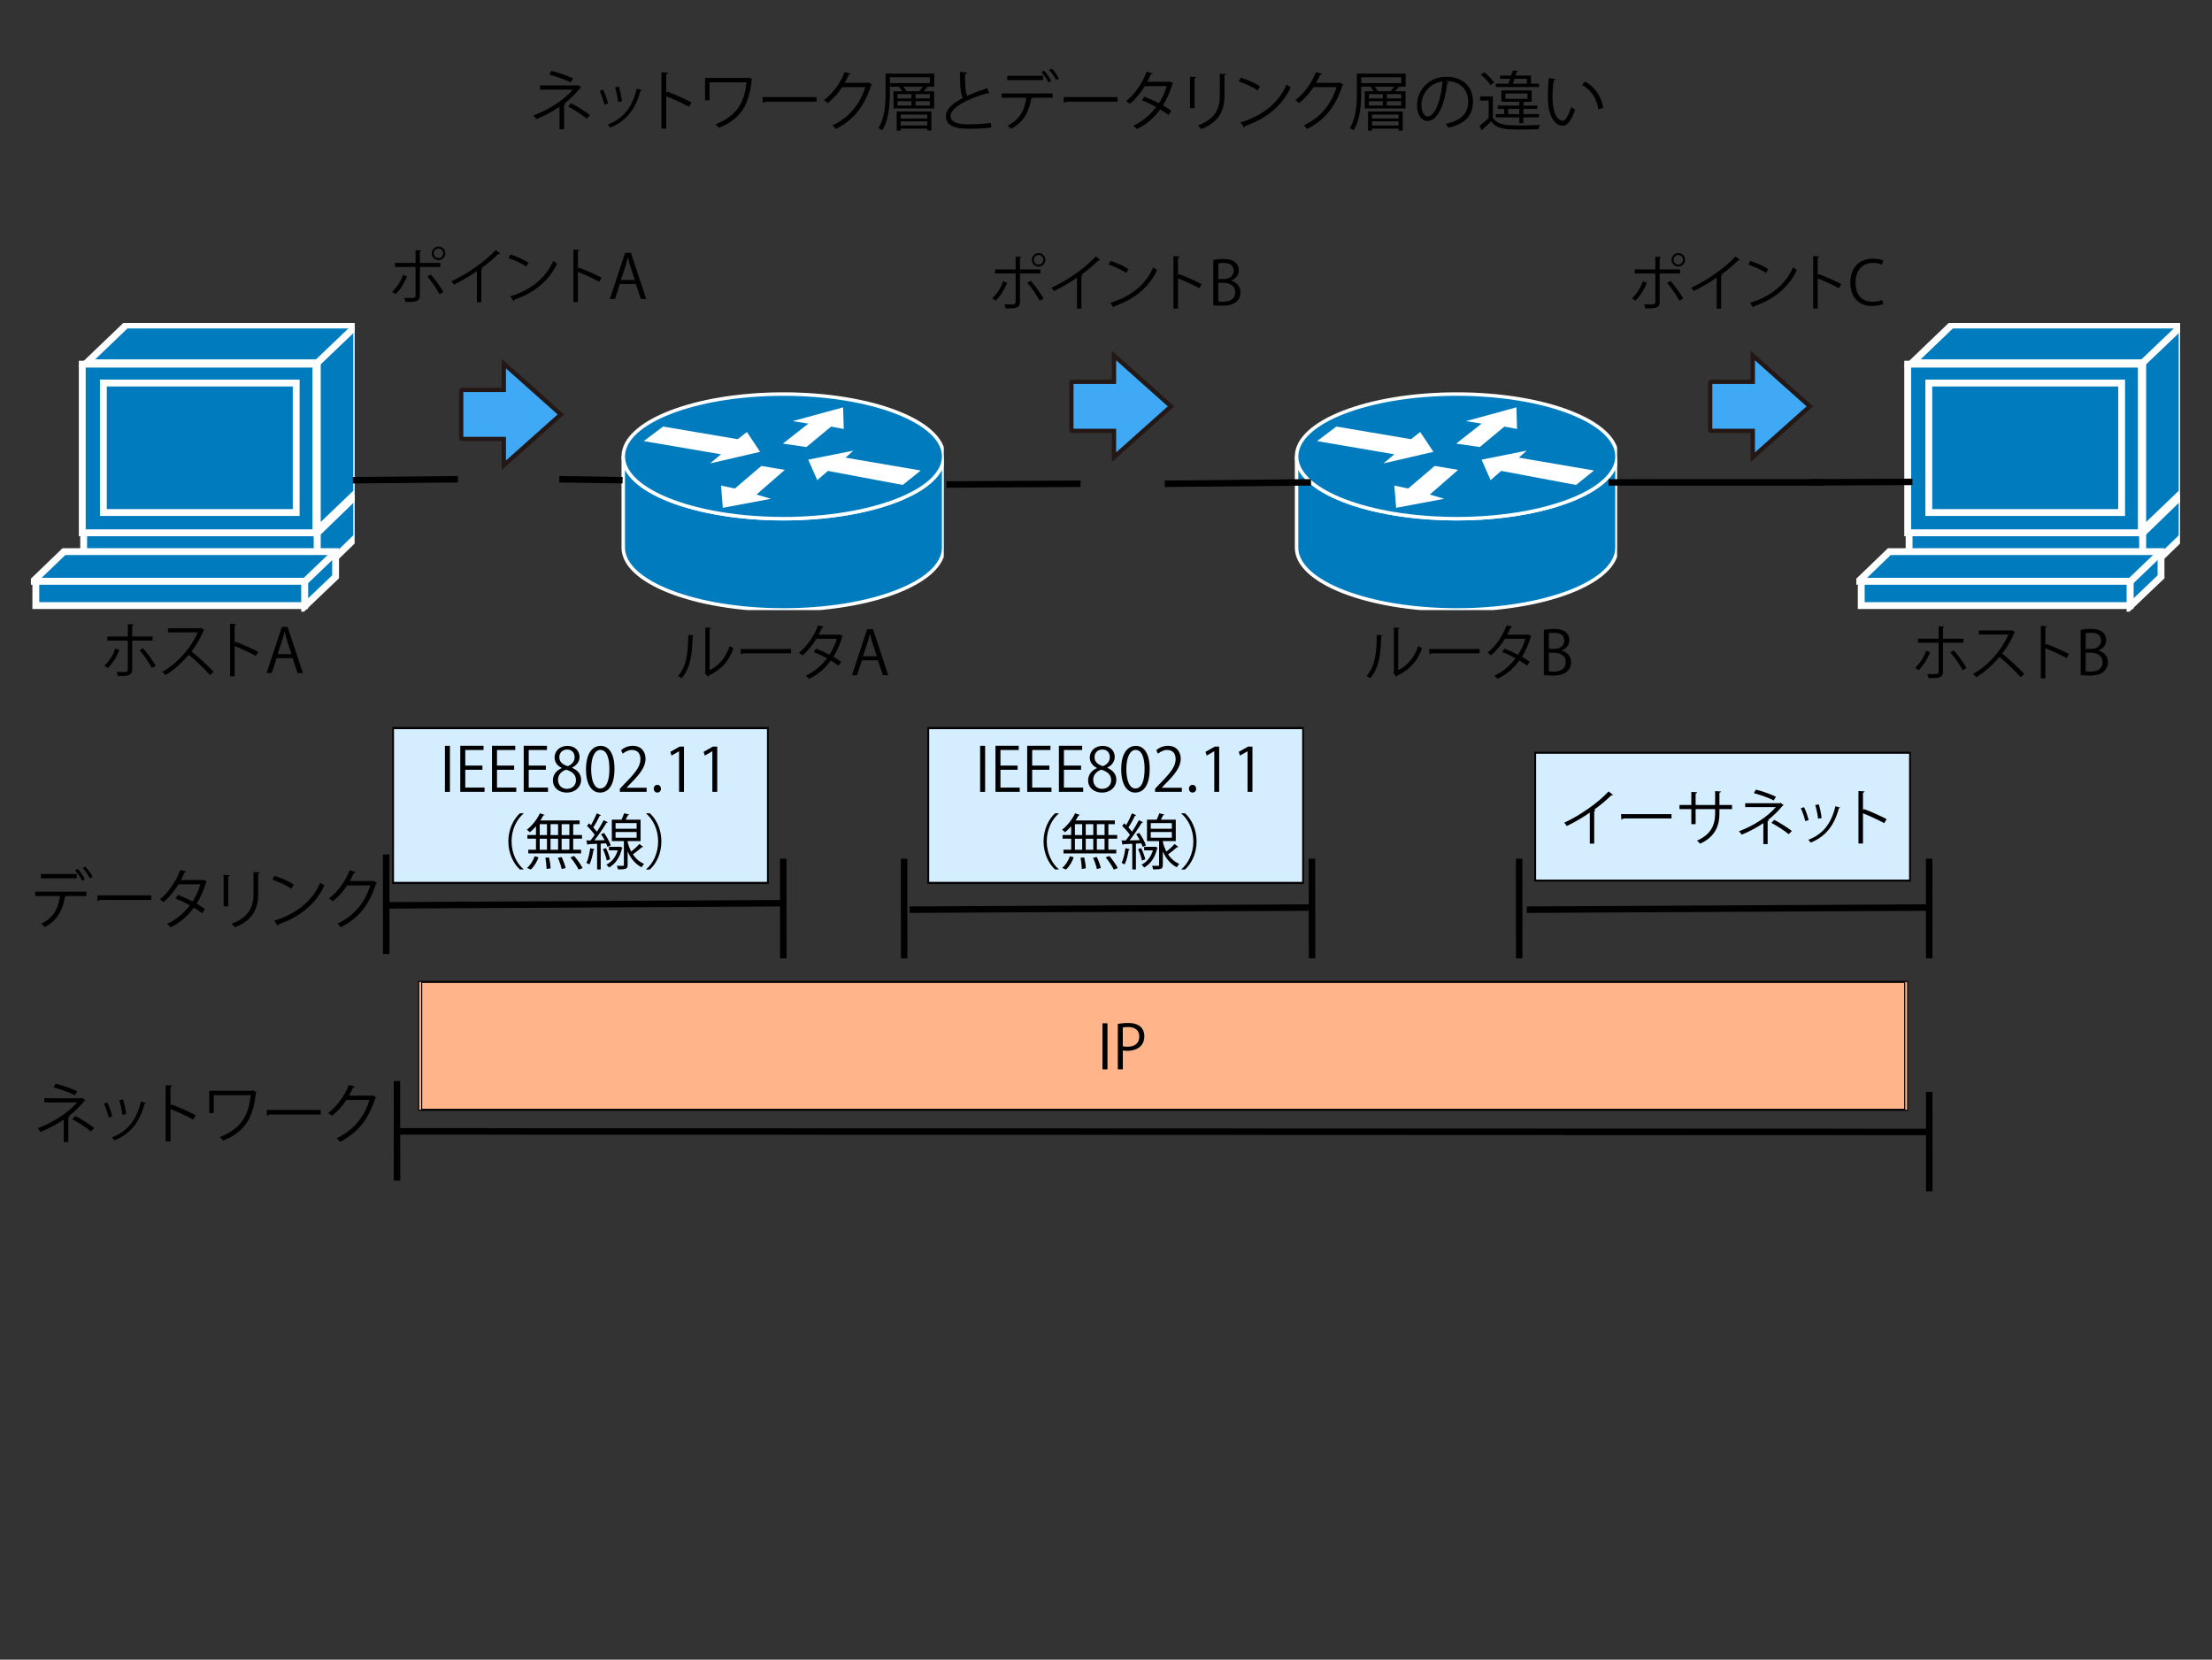<?xml version="1.0" encoding="UTF-8"?><svg id="a" xmlns="http://www.w3.org/2000/svg" width="1025" height="769" xmlns:xlink="http://www.w3.org/1999/xlink" viewBox="0 0 1025 769"><rect x="0" y="0" width="1025" height="769" fill="#333333" stroke="none"/><defs><style>.al{clip-path:url(#ad);}.am{clip-path:url(#ai);}.an{fill:#fff;}.ao{clip-path:url(#j);}.ap{fill:#3fa9f5;stroke:#231815;stroke-width:2px;}.ap,.aq,.ar,.as{stroke-miterlimit:10;}.at{clip-path:url(#g);}.au{clip-path:url(#z);}.av{clip-path:url(#r);}.aw{isolation:isolate;}.ax{clip-path:url(#p);}.ay{clip-path:url(#aj);}.az{clip-path:url(#d);}.ba{clip-path:url(#ab);}.aq{fill:#d4eeff;}.aq,.ar,.as{stroke:#000;}.aq,.as{stroke-width:.5px;}.bb{clip-path:url(#ac);}.bc{clip-path:url(#aa);}.bd{clip-path:url(#v);}.be{clip-path:url(#x);}.bf{clip-path:url(#i);}.bg{clip-path:url(#b);}.bh{clip-path:url(#e);}.ar{stroke-width:3px;}.ar,.bi,.bj,.bk{fill:none;}.bl{clip-path:url(#f);}.bm{clip-path:url(#l);}.bn{fill:#007cbe;}.bo{clip-path:url(#o);}.bp{clip-path:url(#af);}.bq{clip-path:url(#n);}.br{clip-path:url(#q);}.as{fill:#ffb48a;}.bs{clip-path:url(#k);}.bt{clip-path:url(#c);}.bu{clip-path:url(#u);}.bv{clip-path:url(#ak);}.bj{stroke-width:1.62px;}.bj,.bk{stroke:#fff;}.bk{stroke-width:3.17px;}.bw{clip-path:url(#ae);}.bx{clip-path:url(#ah);}.by{clip-path:url(#s);}.bz{clip-path:url(#ag);}.ca{clip-path:url(#h);}.cb{clip-path:url(#y);}.cc{clip-path:url(#w);}</style><clipPath id="b"><rect class="bi" x="14.32" y="149.66" width="150" height="133.75"/></clipPath><clipPath id="c"><rect class="bi" x="14.32" y="149.66" width="150" height="133.75"/></clipPath><clipPath id="d"><rect class="bi" x="14.32" y="149.66" width="150" height="133.75"/></clipPath><clipPath id="e"><rect class="bi" x="14.32" y="149.66" width="150" height="133.75"/></clipPath><clipPath id="f"><rect class="bi" x="14.32" y="149.66" width="150" height="133.75"/></clipPath><clipPath id="g"><rect class="bi" x="14.32" y="149.66" width="150" height="133.75"/></clipPath><clipPath id="h"><rect class="bi" x="14.32" y="149.66" width="150" height="133.75"/></clipPath><clipPath id="i"><rect class="bi" x="14.32" y="149.66" width="150" height="133.75"/></clipPath><clipPath id="j"><rect class="bi" x="14.32" y="149.66" width="150" height="133.75"/></clipPath><clipPath id="k"><rect class="bi" x="14.32" y="149.66" width="150" height="133.75"/></clipPath><clipPath id="l"><rect class="bi" x="14.32" y="149.66" width="150" height="133.75"/></clipPath><clipPath id="n"><rect class="bi" x="600" y="181.78" width="150" height="101.63"/></clipPath><clipPath id="o"><rect class="bi" x="600" y="181.78" width="150" height="101.63"/></clipPath><clipPath id="p"><rect class="bi" x="600" y="181.78" width="149.34" height="100.91"/></clipPath><clipPath id="q"><rect class="bi" x="600" y="181.78" width="150" height="101.63"/></clipPath><clipPath id="r"><rect class="bi" x="600" y="181.78" width="149.34" height="100.91"/></clipPath><clipPath id="s"><rect class="bi" x="600" y="181.78" width="150" height="101.63"/></clipPath><clipPath id="u"><rect class="bi" x="288" y="181.78" width="150" height="101.63"/></clipPath><clipPath id="v"><rect class="bi" x="288" y="181.78" width="150" height="101.63"/></clipPath><clipPath id="w"><rect class="bi" x="288" y="181.78" width="149.34" height="100.91"/></clipPath><clipPath id="x"><rect class="bi" x="288" y="181.78" width="150" height="101.63"/></clipPath><clipPath id="y"><rect class="bi" x="288" y="181.78" width="149.34" height="100.91"/></clipPath><clipPath id="z"><rect class="bi" x="288" y="181.78" width="150" height="101.63"/></clipPath><clipPath id="aa"><rect class="bi" x="860.18" y="149.66" width="150" height="133.75"/></clipPath><clipPath id="ab"><rect class="bi" x="860.18" y="149.66" width="150" height="133.75"/></clipPath><clipPath id="ac"><rect class="bi" x="860.18" y="149.66" width="150" height="133.75"/></clipPath><clipPath id="ad"><rect class="bi" x="860.18" y="149.66" width="150" height="133.75"/></clipPath><clipPath id="ae"><rect class="bi" x="860.18" y="149.66" width="150" height="133.75"/></clipPath><clipPath id="af"><rect class="bi" x="860.18" y="149.66" width="150" height="133.75"/></clipPath><clipPath id="ag"><rect class="bi" x="860.18" y="149.66" width="150" height="133.75"/></clipPath><clipPath id="ah"><rect class="bi" x="860.18" y="149.66" width="150" height="133.75"/></clipPath><clipPath id="ai"><rect class="bi" x="860.18" y="149.66" width="150" height="133.75"/></clipPath><clipPath id="aj"><rect class="bi" x="860.18" y="149.66" width="150" height="133.75"/></clipPath><clipPath id="ak"><rect class="bi" x="860.18" y="149.66" width="150" height="133.75"/></clipPath></defs><g><rect class="as" x="194.69" y="454.96" width="688.61" height="59.26"/><path class="as" d="M882.61,455.17v58.85H195.39v-58.85H882.61m1.39-.41H194v59.67H884v-59.67h0Z"/></g><g class="aw"><path d="M269.38,40.54c-.09,.15-.27,.24-.54,.27-1.92,2.4-4.5,4.98-7.26,7.11l.48,.12c-.06,.15-.27,.39-.66,.42v11.43h-2.13v-10.41c-3.06,2.1-7.02,4.23-10.71,5.7-.15-.21-1.14-1.44-1.38-1.68,7.26-2.7,14.16-7.17,18.27-11.97h-15.18v-1.95h17.19l.33-.21,1.59,1.17Zm-4.95-2.34c-2.61-1.38-6.69-2.73-9.87-3.63l.99-1.74c3.21,.78,7.26,2.22,9.99,3.54l-1.11,1.83Zm.21,9.63c3,1.56,6.6,3.81,8.76,5.52l-1.53,1.62c-2.01-1.68-5.73-4.11-8.61-5.64l1.38-1.5Z"/><path d="M279.49,41.55c.9,1.83,1.89,4.71,2.25,6.45l-1.68,.45c-.36-1.74-1.29-4.47-2.19-6.39l1.62-.51Zm17.91,.21c-.06,.27-.36,.33-.63,.3-2.34,8.76-6.75,14.13-14.01,17.07-.24-.36-.78-1.05-1.17-1.38,7.17-2.82,11.28-7.74,13.47-16.68l2.34,.69Zm-10.62-1.65c.63,2.01,1.2,4.89,1.41,6.81l-1.77,.33c-.18-1.92-.75-4.68-1.41-6.75l1.77-.39Z"/><path d="M319.27,49.47c-3.06-1.65-7.26-3.6-10.53-4.89v15h-2.25v-26.07l3.03,.18c-.03,.33-.27,.54-.78,.63v8.76l.45-.63c3.51,1.29,8.16,3.36,11.28,5.01l-1.2,2.01Z"/><path d="M348.67,36.84c-.09,.12-.24,.24-.39,.3-1.17,11.73-5.16,18.03-15.18,22.08-.39-.51-.99-1.17-1.5-1.62,9.57-3.9,13.32-9.6,14.31-19.44h-17.13v8.28h-2.07v-10.32h19.89l.33-.24,1.74,.96Z"/><path d="M353.32,45h25.05v2.13h-23.91c-.18,.3-.57,.51-.96,.57l-.18-2.7Z"/><path d="M404.08,39.21c-.12,.15-.27,.3-.45,.42-3.15,9.72-8.07,15.96-16.35,20.16-.36-.51-.93-1.2-1.53-1.65,7.86-3.81,12.72-9.81,15.21-17.76h-10.71c-1.74,2.7-4.05,5.31-6.72,7.41-.42-.42-1.11-.99-1.71-1.38,4.08-3.15,7.53-7.74,9.57-13.02l2.85,.81c-.12,.3-.48,.39-.87,.39-.6,1.32-1.23,2.58-1.92,3.78h10.56l.36-.18,1.71,1.02Z"/><path d="M432.94,34.12v6.03h-3.93l.96,.42c-.09,.18-.33,.24-.6,.21-.36,.42-.87,.99-1.38,1.5h4.89v7.95h-18.87v-7.95h4.11c-.39-.63-.93-1.32-1.47-1.83l.6-.3h-4.89v2.82c0,5.13-.42,12.48-3.57,17.43-.36-.33-1.23-.84-1.74-1.05,3.03-4.77,3.3-11.49,3.3-16.38v-8.85h22.59Zm-2.04,4.38v-2.7h-18.54v2.7h18.54Zm-15.39,22.05v-8.88h16.08v8.82h-1.92v-.9h-12.3v.96h-1.86Zm.39-16.92v1.95h6.45v-1.95h-6.45Zm0,3.27v2.01h6.45v-2.01h-6.45Zm13.77,6.18h-12.3v1.83h12.3v-1.83Zm-12.3,5.07h12.3v-1.92h-12.3v1.92Zm1.17-18c.66,.66,1.26,1.47,1.56,2.13h5.88c.54-.63,1.17-1.44,1.62-2.13h-9.06Zm12.36,5.43v-1.95h-6.66v1.95h6.66Zm0,3.33v-2.01h-6.66v2.01h6.66Z"/><path d="M458.32,43.33c-.06,.03-.15,.03-.24,.03-.21,0-.45-.06-.63-.18-8.91,2.61-16.98,6.54-16.95,10.56,0,2.88,3.18,3.87,8.04,3.87s8.52-.36,10.62-.69l.18,2.19c-2.76,.36-7.23,.54-10.74,.54-5.94,0-10.26-1.38-10.29-5.79-.03-3.21,3.18-6.03,7.89-8.46-1.02-1.83-1.38-5.31-1.38-12.09l3.3,.27c-.03,.39-.33,.63-.93,.72-.03,5.25,.15,8.52,.99,10.14,2.82-1.32,6.06-2.52,9.36-3.6l.78,2.49Z"/><path d="M487.78,45.3h-9.9l.51,.15c-.03,.18-.27,.33-.6,.36-.78,5.43-3.24,10.83-9.27,13.86-.33-.39-1.11-1.08-1.62-1.47,5.91-2.94,7.98-7.5,8.67-12.9h-11.46v-2.01h23.67v2.01Zm-4.41-8.19h-16.65v-2.01h16.65v2.01Zm.39-4.41c1.23,1.29,2.61,3.33,3.3,4.74l-1.2,.81c-.63-1.38-2.07-3.51-3.27-4.74l1.17-.81Zm3.54-1.02c1.23,1.29,2.67,3.33,3.39,4.71l-1.23,.75c-.63-1.32-2.13-3.45-3.3-4.68l1.14-.78Z"/><path d="M492.82,45h25.05v2.13h-23.91c-.18,.3-.57,.51-.96,.57l-.18-2.7Z"/><path d="M543.64,38.58c-.03,.15-.18,.27-.36,.33-1.11,3.72-2.61,7.14-4.41,9.93,1.29,.75,2.76,1.68,3.87,2.49l-1.26,1.98c-1.08-.84-2.61-1.83-3.87-2.61-2.76,3.84-6.3,6.93-10.83,9.12-.33-.51-1.11-1.23-1.65-1.56,4.38-2.04,7.89-5.07,10.62-8.64-2.22-1.23-4.41-2.28-6.63-3.12l1.14-1.68c2.19,.78,4.44,1.8,6.75,3.03,1.56-2.46,2.79-5.07,3.63-7.95h-10.17c-1.83,3.06-4.29,6.09-6.93,8.25-.39-.36-1.2-1.02-1.71-1.35,3.93-3,7.65-8.4,9.45-13.53l2.85,.66c-.12,.33-.42,.42-.81,.39-.42,.99-1.11,2.46-1.68,3.57h9.96l.42-.12,1.62,.81Z"/><path d="M551.42,50.1v-14.58l2.85,.18c-.03,.27-.24,.48-.72,.54v13.86h-2.13Zm16.71-15.75c-.03,.3-.24,.45-.72,.51v9.54c0,6.3-2.16,12.06-10.77,15.39-.3-.45-1.05-1.23-1.56-1.62,8.31-3.09,10.17-8.22,10.17-13.77v-10.23l2.88,.18Z"/><path d="M574.97,35.95c3.12,.99,6.72,2.55,8.94,4.08l-1.14,1.89c-2.16-1.53-5.7-3.12-8.76-4.17l.96-1.8Zm-.12,20.79c10.65-3.3,17.73-9.27,21.33-17.58,.63,.51,1.32,.9,1.95,1.23-3.75,8.22-11.07,14.61-21.24,18-.03,.27-.21,.57-.42,.69l-1.62-2.34Z"/><path d="M622.48,39.21c-.12,.15-.27,.3-.45,.42-3.15,9.72-8.07,15.96-16.35,20.16-.36-.51-.93-1.2-1.53-1.65,7.86-3.81,12.72-9.81,15.21-17.76h-10.71c-1.74,2.7-4.05,5.31-6.72,7.41-.42-.42-1.11-.99-1.71-1.38,4.08-3.15,7.53-7.74,9.57-13.02l2.85,.81c-.12,.3-.48,.39-.87,.39-.6,1.32-1.23,2.58-1.92,3.78h10.56l.36-.18,1.71,1.02Z"/><path d="M651.35,34.12v6.03h-3.93l.96,.42c-.09,.18-.33,.24-.6,.21-.36,.42-.87,.99-1.38,1.5h4.89v7.95h-18.87v-7.95h4.11c-.39-.63-.93-1.32-1.47-1.83l.6-.3h-4.89v2.82c0,5.13-.42,12.48-3.57,17.43-.36-.33-1.23-.84-1.74-1.05,3.03-4.77,3.3-11.49,3.3-16.38v-8.85h22.59Zm-2.04,4.38v-2.7h-18.54v2.7h18.54Zm-15.39,22.05v-8.88h16.08v8.82h-1.92v-.9h-12.3v.96h-1.86Zm.39-16.92v1.95h6.45v-1.95h-6.45Zm0,3.27v2.01h6.45v-2.01h-6.45Zm13.77,6.18h-12.3v1.83h12.3v-1.83Zm-12.3,5.07h12.3v-1.92h-12.3v1.92Zm1.17-18c.66,.66,1.26,1.47,1.56,2.13h5.88c.54-.63,1.17-1.44,1.62-2.13h-9.06Zm12.36,5.43v-1.95h-6.66v1.95h6.66Zm0,3.33v-2.01h-6.66v2.01h6.66Z"/><path d="M671.36,38.13c-.12,.27-.36,.48-.75,.48-1.08,9.33-4.2,17.46-9.18,17.46-2.52,0-4.8-2.52-4.8-7.26,0-7.2,5.61-13.23,13.5-13.23,8.67,0,12.42,5.49,12.42,11.34,0,7.14-4.14,10.59-11.4,12.27-.27-.48-.78-1.29-1.26-1.83,6.9-1.32,10.44-4.68,10.44-10.35,0-4.95-3.18-9.45-10.2-9.45-.3,0-.63,.03-.9,.06l2.13,.51Zm-2.88-.39c-6.06,.75-9.81,5.76-9.81,11.01,0,3.21,1.38,5.22,2.82,5.22,3.63,0,6.24-8.01,6.99-16.23Z"/><path d="M691.76,44.67v9.87c2.34,3.57,6.72,3.57,12.36,3.57,3.3,0,7.14-.06,9.48-.21-.24,.45-.57,1.38-.63,1.98-2.07,.06-5.37,.12-8.34,.12-6.6,0-10.74,0-13.71-3.72-1.38,1.35-2.79,2.67-3.96,3.69,.03,.24-.03,.36-.24,.48l-1.17-2.13c1.29-.96,2.85-2.28,4.26-3.57v-8.16h-3.96v-1.92h5.91Zm-4.02-11.22c1.74,1.38,3.72,3.36,4.59,4.8l-1.68,1.2c-.84-1.44-2.76-3.48-4.47-4.92l1.56-1.08Zm16.29,23.61v-2.67h-10.89v-1.53h3.87v-2.4h-2.97v-1.53h9.99v-1.77h-8.31v-5.25h14.04v5.25h-4.47v.03l1.23,.06c-.03,.21-.18,.33-.6,.39v1.29h6.39v1.53h-6.39v2.4h7.2v1.53h-7.2v2.67h-1.89Zm9.09-18.27v1.53h-19.95v-1.53h5.82c.27-.69,.54-1.47,.81-2.28h-4.68v-1.5h5.16c.27-.81,.51-1.62,.72-2.37l2.46,.33c-.06,.24-.27,.36-.66,.36l-.51,1.68h7.14v3.78h3.69Zm-15.54,4.5v2.49h10.23v-2.49h-10.23Zm1.29,9.57h5.16v-2.4h-5.16v2.4Zm8.67-16.35h-5.73c-.24,.81-.51,1.59-.78,2.28h6.51v-2.28Z"/><path d="M720.8,36.72c-.06,.27-.39,.45-.81,.48-.36,2.25-.57,4.95-.57,7.47,0,1.11,.06,2.19,.12,3.15,.36,5.1,2.43,8.19,4.74,8.16,1.2,0,2.76-3.06,3.84-6.42,.42,.42,1.23,.99,1.74,1.29-1.38,4.05-3.12,7.35-5.61,7.41-3.81,.06-6.45-4.56-6.87-10.32-.09-1.14-.12-2.4-.12-3.75,0-2.64,.15-5.52,.45-8.07l3.09,.6Zm19.89,13.95c-.84-5.25-3.51-9.03-7.56-11.28l1.32-1.62c4.38,2.34,7.59,6.66,8.46,12.21l-2.22,.69Z"/></g><g><polyline class="bn" points="38.45 266.54 38.45 247.16 146.71 247.16 146.71 266.54 38.45 266.54"/><polygon class="bk" points="38.77 266.23 38.77 246.85 147.03 246.85 147.03 266.23 38.77 266.23"/><g><g class="bg"><polyline class="bn" points="164.97 229.66 164.97 249.04 146.71 266.73 146.71 247.16 39.1 247.16"/></g><g class="bt"><polyline class="bk" points="165.29 229.04 165.29 248.73 147.03 266.41 147.03 246.85 39.1 246.85"/></g><g class="az"><line class="bk" x1="39.1" y1="229.35" x2="164.97" y2="229.35"/></g><g class="bh"><line class="bi" x1="146.88" y1="247.14" x2="165.27" y2="229.33"/></g><g class="bl"><line class="bk" x1="146.88" y1="247.14" x2="165.27" y2="229.33"/></g></g><polyline class="bn" points="146.71 246.54 146.71 168.41 38.45 168.41 38.45 246.54 146.71 246.54"/><polygon class="bk" points="146.38 246.85 146.38 168.73 38.12 168.73 38.12 246.85 146.38 246.85"/><g><g class="at"><polyline class="bn" points="146.71 245.9 164.97 228.4 164.97 150.91 58.1 150.91 39.84 168.41 146.71 168.41 146.71 245.91"/></g><g class="ca"><polygon class="bk" points="147.03 245.58 165.29 228.08 165.29 150.6 58.43 150.6 40.17 168.1 147.03 168.1 147.03 245.58"/></g></g><polyline class="bn" points="137.58 237.79 137.58 177.79 48.23 177.79 48.23 237.79 137.58 237.79"/><polygon class="bk" points="137.25 237.48 137.25 177.48 47.9 177.48 47.9 237.48 137.25 237.48"/><g><g class="bf"><line class="bi" x1="146.75" y1="168.39" x2="165.27" y2="150.71"/></g><g class="ao"><line class="bk" x1="146.75" y1="168.39" x2="165.27" y2="150.71"/></g></g><polyline class="bn" points="141.49 280.91 141.49 269.04 15.65 269.04 29.93 255.29 155.84 255.29 155.84 266.96 141.49 280.64"/><g class="bs"><polygon class="bk" points="141.16 280.96 141.16 269.35 15.32 269.35 29.61 255.6 155.51 255.6 155.51 267.27 141.16 280.96"/></g><polyline class="bn" points="141.49 269.04 141.49 280.29 16.92 280.29 16.92 269.04 141.49 269.04"/><g class="bm"><polygon class="bk" points="141.16 269.35 141.16 280.6 16.6 280.6 16.6 269.35 141.16 269.35"/></g><line class="bi" x1="141.53" y1="269.21" x2="155.75" y2="255.58"/><line class="bk" x1="141.53" y1="269.21" x2="155.75" y2="255.58"/></g><g id="m"><g class="bq"><g class="bo"><path class="bn" d="M749.28,211.46c0,15.94-33.24,28.87-74.24,28.87s-74.24-12.93-74.24-28.87v42.29c0,15.94,33.24,28.87,74.24,28.87s74.24-12.93,74.24-28.87v-42.29Z"/></g><g class="ax"><path class="bj" d="M749.28,211.46c0,15.94-33.24,28.87-74.24,28.87s-74.24-12.93-74.24-28.87v42.29c0,15.94,33.24,28.87,74.24,28.87s74.24-12.93,74.24-28.87v-42.29Z"/></g><g class="br"><path class="bn" d="M675.05,240.32c41,0,74.24-12.93,74.24-28.87s-33.24-28.87-74.24-28.87-74.24,12.92-74.24,28.87,33.24,28.87,74.24,28.87"/></g><g class="av"><ellipse class="bj" cx="675.05" cy="211.46" rx="74.24" ry="28.87"/></g><g class="by"><polygon class="an" points="658.09 200.17 664.22 209.36 641.04 214.72 646.11 210.5 610.29 204.38 619.27 197.64 653.84 203.5 658.09 200.17"/><polygon class="an" points="690.71 222.46 686.52 212.98 707.43 208.81 703.8 212.05 738.65 218.01 730.29 224.7 695.65 218.19 690.71 222.46"/><polygon class="an" points="679.27 195.14 702.69 188.74 702.97 198.77 697.11 197.66 685.69 207.13 674.78 205.54 686.58 196.27 679.27 195.14"/><polygon class="an" points="669.24 231.11 646.94 235.29 646.11 224.98 652.51 226.37 664.79 215.89 675.65 217.72 662.55 229.15 669.24 231.11"/></g></g></g><g id="t"><g class="bu"><g class="bd"><path class="bn" d="M437.28,211.46c0,15.94-33.24,28.87-74.24,28.87s-74.24-12.93-74.24-28.87v42.29c0,15.94,33.24,28.87,74.24,28.87s74.24-12.93,74.24-28.87v-42.29Z"/></g><g class="cc"><path class="bj" d="M437.28,211.46c0,15.94-33.24,28.87-74.24,28.87s-74.24-12.93-74.24-28.87v42.29c0,15.94,33.24,28.87,74.24,28.87s74.24-12.93,74.24-28.87v-42.29Z"/></g><g class="be"><path class="bn" d="M363.05,240.32c41,0,74.24-12.93,74.24-28.87s-33.24-28.87-74.24-28.87-74.24,12.92-74.24,28.87,33.24,28.87,74.24,28.87"/></g><g class="cb"><ellipse class="bj" cx="363.05" cy="211.46" rx="74.24" ry="28.87"/></g><g class="au"><polygon class="an" points="346.09 200.17 352.22 209.36 329.04 214.72 334.11 210.5 298.29 204.38 307.27 197.64 341.84 203.5 346.09 200.17"/><polygon class="an" points="378.71 222.46 374.52 212.98 395.43 208.81 391.8 212.05 426.65 218.01 418.29 224.7 383.65 218.19 378.71 222.46"/><polygon class="an" points="367.27 195.14 390.69 188.74 390.97 198.77 385.11 197.66 373.69 207.13 362.78 205.54 374.58 196.27 367.27 195.14"/><polygon class="an" points="357.24 231.11 334.94 235.29 334.11 224.98 340.51 226.37 352.79 215.89 363.65 217.72 350.55 229.15 357.24 231.11"/></g></g></g><g><polyline class="bn" points="884.31 266.54 884.31 247.16 992.57 247.16 992.57 266.54 884.31 266.54"/><polygon class="bk" points="884.64 266.23 884.64 246.85 992.9 246.85 992.9 266.23 884.64 266.23"/><g><g class="bc"><polyline class="bn" points="1010.83 229.66 1010.83 249.04 992.57 266.73 992.57 247.16 884.96 247.16"/></g><g class="ba"><polyline class="bk" points="1011.16 229.04 1011.16 248.73 992.9 266.41 992.9 246.85 884.96 246.85"/></g><g class="bb"><line class="bk" x1="884.96" y1="229.35" x2="1010.83" y2="229.35"/></g><g class="al"><line class="bi" x1="992.75" y1="247.14" x2="1011.14" y2="229.33"/></g><g class="bw"><line class="bk" x1="992.75" y1="247.14" x2="1011.14" y2="229.33"/></g></g><polyline class="bn" points="992.57 246.54 992.57 168.41 884.31 168.41 884.31 246.54 992.57 246.54"/><polygon class="bk" points="992.25 246.85 992.25 168.73 883.99 168.73 883.99 246.85 992.25 246.85"/><g><g class="bp"><polyline class="bn" points="992.57 245.9 1010.83 228.4 1010.83 150.91 903.97 150.91 885.71 168.41 992.57 168.41 992.57 245.91"/></g><g class="bz"><polygon class="bk" points="992.9 245.58 1011.16 228.08 1011.16 150.6 904.29 150.6 886.03 168.1 992.9 168.1 992.9 245.58"/></g></g><polyline class="bn" points="983.44 237.79 983.44 177.79 894.09 177.79 894.09 237.79 983.44 237.79"/><polygon class="bk" points="983.12 237.48 983.12 177.48 893.77 177.48 893.77 237.48 983.12 237.48"/><g><g class="bx"><line class="bi" x1="992.62" y1="168.39" x2="1011.14" y2="150.71"/></g><g class="am"><line class="bk" x1="992.62" y1="168.39" x2="1011.14" y2="150.71"/></g></g><polyline class="bn" points="987.35 280.91 987.35 269.04 861.52 269.04 875.8 255.29 1001.7 255.29 1001.7 266.96 987.35 280.64"/><g class="ay"><polygon class="bk" points="987.03 280.96 987.03 269.35 861.19 269.35 875.47 255.6 1001.38 255.6 1001.38 267.27 987.03 280.96"/></g><polyline class="bn" points="987.35 269.04 987.35 280.29 862.79 280.29 862.79 269.04 987.35 269.04"/><g class="bv"><polygon class="bk" points="987.03 269.35 987.03 280.6 862.46 280.6 862.46 269.35 987.03 269.35"/></g><line class="bi" x1="987.4" y1="269.21" x2="1001.62" y2="255.58"/><line class="bk" x1="987.4" y1="269.21" x2="1001.62" y2="255.58"/></g><g class="aw"><path d="M55.3,301.19c-1.29,3.28-3.14,6.22-5.29,8.32l-1.62-1.06c2.02-1.93,3.95-4.62,5.07-7.92l1.85,.67Zm5.96-4.37v13.33c0,3.14-2.46,3.11-6.64,3.05-.11-.5-.34-1.29-.62-1.85,.64,.03,3.78,0,4.09,0,.78,0,1.15-.5,1.15-1.18v-13.36h-9.52v-1.88h9.52v-5.74l2.66,.14c-.03,.28-.22,.5-.64,.53v5.07h9.46v1.88h-9.46Zm5.01,3.53c2.04,2.27,4.4,5.54,5.91,8.15l-1.79,1.04c-1.37-2.58-3.84-6.16-5.71-8.29l1.6-.9Z"/><path d="M94.7,291.89c-.06,.14-.2,.25-.36,.31-1.51,3.56-3.3,6.64-5.6,9.63,3.05,2.44,7.64,6.61,10.25,9.49l-1.71,1.48c-2.46-2.86-6.97-7.11-9.83-9.41-2.46,3-6.72,7.08-10.78,9.41-.31-.42-.98-1.12-1.46-1.51,7.76-4.26,13.89-12.21,16.41-18.28h-13.75v-1.9h14.84l.36-.14,1.62,.92Z"/><path d="M118.56,303.9c-2.86-1.54-6.78-3.36-9.83-4.56v14h-2.1v-24.33l2.83,.17c-.03,.31-.25,.5-.73,.59v8.18l.42-.59c3.28,1.2,7.62,3.14,10.53,4.68l-1.12,1.88Z"/><path d="M140.34,311.85h-2.46l-2.3-6.92h-7.42l-2.24,6.92h-2.38l7.06-21.34h2.69l7.06,21.34Zm-5.24-8.76l-2.1-6.33c-.45-1.46-.81-2.8-1.09-4.06h-.08c-.28,1.29-.67,2.63-1.06,3.98l-2.13,6.41h6.47Z"/></g><g class="aw"><path d="M894.37,302.19c-1.29,3.28-3.14,6.22-5.29,8.32l-1.62-1.06c2.02-1.93,3.95-4.62,5.07-7.92l1.85,.67Zm5.96-4.37v13.33c0,3.14-2.46,3.11-6.64,3.05-.11-.5-.34-1.29-.62-1.85,.64,.03,3.78,0,4.09,0,.78,0,1.15-.5,1.15-1.18v-13.36h-9.52v-1.88h9.52v-5.74l2.66,.14c-.03,.28-.22,.5-.64,.53v5.07h9.46v1.88h-9.46Zm5.01,3.53c2.04,2.27,4.4,5.54,5.91,8.15l-1.79,1.04c-1.37-2.58-3.84-6.16-5.71-8.29l1.6-.9Z"/><path d="M933.76,292.89c-.06,.14-.2,.25-.36,.31-1.51,3.56-3.3,6.64-5.6,9.63,3.05,2.44,7.64,6.61,10.25,9.49l-1.71,1.48c-2.46-2.86-6.97-7.11-9.83-9.41-2.46,3-6.72,7.08-10.78,9.41-.31-.42-.98-1.12-1.46-1.51,7.76-4.26,13.89-12.21,16.41-18.28h-13.75v-1.9h14.84l.36-.14,1.62,.92Z"/><path d="M957.62,304.9c-2.86-1.54-6.78-3.36-9.83-4.56v14h-2.1v-24.33l2.83,.17c-.03,.31-.25,.5-.73,.59v8.18l.42-.59c3.28,1.2,7.62,3.14,10.53,4.68l-1.12,1.88Z"/><path d="M972.35,301.43c2.02,.48,4.4,2.16,4.4,5.38,0,1.9-.73,3.25-1.71,4.2-1.43,1.4-3.72,2.02-6.94,2.02-1.76,0-3.08-.14-3.95-.22v-20.97c1.18-.25,2.86-.45,4.59-.45,2.63,0,4.37,.5,5.63,1.57,1.01,.87,1.6,2.1,1.6,3.7,0,2.1-1.43,3.92-3.61,4.7v.08Zm-3.39-.78c2.83,0,4.65-1.62,4.65-3.81v-.03c0-2.52-1.85-3.61-4.76-3.61-1.23,0-1.96,.08-2.38,.2v7.25h2.49Zm-2.49,10.39c.53,.11,1.29,.14,2.27,.14,2.94,0,5.57-1.15,5.57-4.37s-2.77-4.37-5.6-4.37h-2.24v8.6Z"/></g><g class="aw"><path d="M321.59,294.4c-.03,.25-.28,.42-.64,.48-.17,7.53-.78,14.39-5.1,19.4-.45-.34-1.12-.76-1.68-1.06,4.17-4.54,4.68-11.54,4.76-19.07l2.66,.25Zm7.25,16.13c4.68-2.27,7.7-6.36,9.32-11.26,.42,.36,1.26,.84,1.74,1.09-1.99,5.66-5.46,9.83-11.42,12.66-.08,.22-.28,.45-.48,.56l-1.46-1.85,.31-.42v-20.55l2.6,.14c-.03,.25-.22,.48-.62,.53v19.1Z"/><path d="M343.17,300.73h23.38v1.99h-22.32c-.17,.28-.53,.48-.9,.53l-.17-2.52Z"/><path d="M390.61,294.74c-.03,.14-.17,.25-.34,.31-1.04,3.47-2.44,6.66-4.12,9.27,1.21,.7,2.58,1.57,3.61,2.32l-1.18,1.85c-1.01-.78-2.44-1.71-3.61-2.44-2.58,3.58-5.88,6.47-10.11,8.51-.31-.48-1.04-1.15-1.54-1.46,4.09-1.9,7.36-4.73,9.91-8.06-2.07-1.15-4.12-2.13-6.19-2.91l1.06-1.57c2.04,.73,4.14,1.68,6.3,2.83,1.46-2.3,2.6-4.73,3.39-7.42h-9.49c-1.71,2.86-4,5.68-6.47,7.7-.36-.34-1.12-.95-1.6-1.26,3.67-2.8,7.14-7.84,8.82-12.63l2.66,.62c-.11,.31-.39,.39-.76,.36-.39,.92-1.04,2.3-1.57,3.33h9.3l.39-.11,1.51,.76Z"/><path d="M411.58,312.85h-2.46l-2.3-6.92h-7.42l-2.24,6.92h-2.38l7.06-21.34h2.69l7.06,21.34Zm-5.24-8.76l-2.1-6.33c-.45-1.46-.81-2.8-1.09-4.06h-.08c-.28,1.29-.67,2.63-1.06,3.98l-2.13,6.41h6.47Z"/></g><g class="aw"><path d="M640.65,294.4c-.03,.25-.28,.42-.64,.48-.17,7.53-.78,14.39-5.1,19.4-.45-.34-1.12-.76-1.68-1.06,4.17-4.54,4.68-11.54,4.76-19.07l2.66,.25Zm7.25,16.13c4.68-2.27,7.7-6.36,9.32-11.26,.42,.36,1.26,.84,1.74,1.09-1.99,5.66-5.46,9.83-11.42,12.66-.08,.22-.28,.45-.48,.56l-1.46-1.85,.31-.42v-20.55l2.6,.14c-.03,.25-.22,.48-.62,.53v19.1Z"/><path d="M662.24,300.73h23.38v1.99h-22.32c-.17,.28-.53,.48-.9,.53l-.17-2.52Z"/><path d="M709.67,294.74c-.03,.14-.17,.25-.34,.31-1.04,3.47-2.44,6.66-4.12,9.27,1.21,.7,2.58,1.57,3.61,2.32l-1.18,1.85c-1.01-.78-2.44-1.71-3.61-2.44-2.58,3.58-5.88,6.47-10.11,8.51-.31-.48-1.04-1.15-1.54-1.46,4.09-1.9,7.36-4.73,9.91-8.06-2.07-1.15-4.12-2.13-6.19-2.91l1.06-1.57c2.04,.73,4.14,1.68,6.3,2.83,1.46-2.3,2.6-4.73,3.39-7.42h-9.49c-1.71,2.86-4,5.68-6.47,7.7-.36-.34-1.12-.95-1.6-1.26,3.67-2.8,7.14-7.84,8.82-12.63l2.66,.62c-.11,.31-.39,.39-.76,.36-.39,.92-1.04,2.3-1.57,3.33h9.3l.39-.11,1.51,.76Z"/><path d="M723.59,301.43c2.02,.48,4.4,2.16,4.4,5.38,0,1.9-.73,3.25-1.71,4.2-1.43,1.4-3.72,2.02-6.94,2.02-1.76,0-3.08-.14-3.95-.22v-20.97c1.18-.25,2.86-.45,4.59-.45,2.63,0,4.37,.5,5.63,1.57,1.01,.87,1.6,2.1,1.6,3.7,0,2.1-1.43,3.92-3.61,4.7v.08Zm-3.39-.78c2.83,0,4.65-1.62,4.65-3.81v-.03c0-2.52-1.85-3.61-4.76-3.61-1.23,0-1.96,.08-2.38,.2v7.25h2.49Zm-2.49,10.39c.53,.11,1.29,.14,2.27,.14,2.94,0,5.57-1.15,5.57-4.37s-2.77-4.37-5.6-4.37h-2.24v8.6Z"/></g><line class="ar" x1="745.37" y1="223.52" x2="845.5" y2="223.5"/><line class="ar" x1="838.51" y1="223.5" x2="886.19" y2="223.27"/><path class="ap" d="M233.45,168.47v12.2h-19.39c-.23,0-.36,.45-.36,1.06v20.61c0,.57,.18,1.06,.36,1.06h19.39v12.2l13.69-12.2h.27c.14,0,.27-.23,.32-.53l12.16-10.84-12.16-10.84c-.05-.3-.18-.53-.32-.53h-.27l-13.69-12.2Z"/><path class="ap" d="M516.2,164.72v12.2h-19.39c-.23,0-.36,.45-.36,1.06v20.61c0,.57,.18,1.06,.36,1.06h19.39v12.2l13.69-12.2h.27c.14,0,.27-.23,.32-.53l12.16-10.84-12.16-10.84c-.05-.3-.18-.53-.32-.53h-.27l-13.69-12.2Z"/><path class="ap" d="M812.2,164.72v12.2h-19.39c-.23,0-.36,.45-.36,1.06v20.61c0,.57,.18,1.06,.36,1.06h19.39v12.2l13.69-12.2h.27c.14,0,.27-.23,.32-.53l12.16-10.84-12.16-10.84c-.05-.3-.18-.53-.32-.53h-.27l-13.69-12.2Z"/><g class="aw"><path d="M39.64,509.82c-.09,.15-.27,.24-.54,.27-1.92,2.4-4.5,4.98-7.26,7.11l.48,.12c-.06,.15-.27,.39-.66,.42v11.43h-2.13v-10.41c-3.06,2.1-7.02,4.23-10.71,5.7-.15-.21-1.14-1.44-1.38-1.68,7.26-2.7,14.16-7.17,18.27-11.97h-15.18v-1.95h17.19l.33-.21,1.59,1.17Zm-4.95-2.34c-2.61-1.38-6.69-2.73-9.87-3.63l.99-1.74c3.21,.78,7.26,2.22,9.99,3.54l-1.11,1.83Zm.21,9.63c3,1.56,6.6,3.81,8.76,5.52l-1.53,1.62c-2.01-1.68-5.73-4.11-8.61-5.64l1.38-1.5Z"/><path d="M49.75,510.84c.9,1.83,1.89,4.71,2.25,6.45l-1.68,.45c-.36-1.74-1.29-4.47-2.19-6.39l1.62-.51Zm17.91,.21c-.06,.27-.36,.33-.63,.3-2.34,8.76-6.75,14.13-14.01,17.07-.24-.36-.78-1.05-1.17-1.38,7.17-2.82,11.28-7.74,13.47-16.68l2.34,.69Zm-10.62-1.65c.63,2.01,1.2,4.89,1.41,6.81l-1.77,.33c-.18-1.92-.75-4.68-1.41-6.75l1.77-.39Z"/><path d="M89.53,518.76c-3.06-1.65-7.26-3.6-10.53-4.89v15h-2.25v-26.07l3.03,.18c-.03,.33-.27,.54-.78,.63v8.76l.45-.63c3.51,1.29,8.16,3.36,11.28,5.01l-1.2,2.01Z"/><path d="M118.93,506.13c-.09,.12-.24,.24-.39,.3-1.17,11.73-5.16,18.03-15.18,22.08-.39-.51-.99-1.17-1.5-1.62,9.57-3.9,13.32-9.6,14.31-19.44h-17.13v8.28h-2.07v-10.32h19.89l.33-.24,1.74,.96Z"/><path d="M123.58,514.29h25.05v2.13h-23.91c-.18,.3-.57,.51-.96,.57l-.18-2.7Z"/><path d="M174.34,508.5c-.12,.15-.27,.3-.45,.42-3.15,9.72-8.07,15.96-16.35,20.16-.36-.51-.93-1.2-1.53-1.65,7.86-3.81,12.72-9.81,15.21-17.76h-10.71c-1.74,2.7-4.05,5.31-6.72,7.41-.42-.42-1.11-.99-1.71-1.38,4.08-3.15,7.53-7.74,9.57-13.02l2.85,.81c-.12,.3-.48,.39-.87,.39-.6,1.32-1.23,2.58-1.92,3.78h10.56l.36-.18,1.71,1.02Z"/></g><g class="aw"><path d="M40.01,415.16h-9.9l.51,.15c-.03,.18-.27,.33-.6,.36-.78,5.43-3.24,10.83-9.27,13.86-.33-.39-1.11-1.08-1.62-1.47,5.91-2.94,7.98-7.5,8.67-12.9h-11.46v-2.01h23.67v2.01Zm-4.41-8.19H18.95v-2.01h16.65v2.01Zm.39-4.41c1.23,1.29,2.61,3.33,3.3,4.74l-1.2,.81c-.63-1.38-2.07-3.51-3.27-4.74l1.17-.81Zm3.54-1.02c1.23,1.29,2.67,3.33,3.39,4.71l-1.23,.75c-.63-1.32-2.13-3.45-3.3-4.68l1.14-.78Z"/><path d="M45.05,414.86h25.05v2.13h-23.91c-.18,.3-.57,.51-.96,.57l-.18-2.7Z"/><path d="M95.87,408.44c-.03,.15-.18,.27-.36,.33-1.11,3.72-2.61,7.14-4.41,9.93,1.29,.75,2.76,1.68,3.87,2.49l-1.26,1.98c-1.08-.84-2.61-1.83-3.87-2.61-2.76,3.84-6.3,6.93-10.83,9.12-.33-.51-1.11-1.23-1.65-1.56,4.38-2.04,7.89-5.07,10.62-8.64-2.22-1.23-4.41-2.28-6.63-3.12l1.14-1.68c2.19,.78,4.44,1.8,6.75,3.03,1.56-2.46,2.79-5.07,3.63-7.95h-10.17c-1.83,3.06-4.29,6.09-6.93,8.25-.39-.36-1.2-1.02-1.71-1.35,3.93-3,7.65-8.4,9.45-13.53l2.85,.66c-.12,.33-.42,.42-.81,.39-.42,.99-1.11,2.46-1.68,3.57h9.96l.42-.12,1.62,.81Z"/><path d="M103.64,419.96v-14.58l2.85,.18c-.03,.27-.24,.48-.72,.54v13.86h-2.13Zm16.71-15.75c-.03,.3-.24,.45-.72,.51v9.54c0,6.3-2.16,12.06-10.77,15.39-.3-.45-1.05-1.23-1.56-1.62,8.31-3.09,10.17-8.22,10.17-13.77v-10.23l2.88,.18Z"/><path d="M127.19,405.8c3.12,.99,6.72,2.55,8.94,4.08l-1.14,1.89c-2.16-1.53-5.7-3.12-8.76-4.17l.96-1.8Zm-.12,20.79c10.65-3.3,17.73-9.27,21.33-17.58,.63,.51,1.32,.9,1.95,1.23-3.75,8.22-11.07,14.61-21.24,18-.03,.27-.21,.57-.42,.69l-1.62-2.34Z"/><path d="M174.71,409.07c-.12,.15-.27,.3-.45,.42-3.15,9.72-8.07,15.96-16.35,20.16-.36-.51-.93-1.2-1.53-1.65,7.86-3.81,12.72-9.81,15.21-17.76h-10.71c-1.74,2.7-4.05,5.31-6.72,7.41-.42-.42-1.11-.99-1.71-1.38,4.08-3.15,7.53-7.74,9.57-13.02l2.85,.81c-.12,.3-.48,.39-.87,.39-.6,1.32-1.23,2.58-1.92,3.78h10.56l.36-.18,1.71,1.02Z"/></g><line class="ar" x1="178.5" y1="419.5" x2="362.5" y2="418.5"/><line class="ar" x1="178.97" y1="442.03" x2="178.94" y2="395.9"/><line class="ar" x1="362.97" y1="444.03" x2="362.94" y2="397.9"/><line class="ar" x1="418.97" y1="444.03" x2="418.94" y2="397.9"/><line class="ar" x1="607.97" y1="444.03" x2="607.94" y2="397.9"/><line class="ar" x1="421.5" y1="421.5" x2="607.5" y2="420.5"/><line class="ar" x1="707.5" y1="421.5" x2="893.5" y2="420.5"/><line class="ar" x1="703.97" y1="444.03" x2="703.94" y2="397.9"/><line class="ar" x1="893.97" y1="444.03" x2="893.94" y2="397.9"/><line class="ar" x1="183.97" y1="547.03" x2="183.94" y2="500.9"/><line class="ar" x1="894" y1="552.03" x2="893.97" y2="505.9"/><line class="ar" x1="185.2" y1="524.22" x2="892.5" y2="524.5"/><g class="aw"><path d="M510.86,474.14h2.32v21.34h-2.32v-21.34Z"/><path d="M517.97,474.42c1.23-.22,2.86-.42,4.84-.42,6.89,0,7.45,4.42,7.45,6.1,0,5.01-4,6.8-7.78,6.8-.81,0-1.54-.03-2.18-.2v8.76h-2.32v-21.06Zm2.32,10.36c.59,.17,1.34,.22,2.24,.22,3.36,0,5.4-1.68,5.4-4.73s-2.18-4.4-5.1-4.4c-1.18,0-2.04,.11-2.55,.22v8.68Z"/></g><g class="aw"><path d="M188.58,128.04c-1.26,3.28-3.11,6.16-5.26,8.26l-1.62-1.06c2.1-1.96,3.92-4.62,5.07-7.9l1.82,.7Zm5.99-4.31v13.13c0,3.05-2.18,3.05-6.66,3.05-.11-.5-.34-1.29-.59-1.88,.81,.03,1.71,.03,2.46,.03h1.62c.78,0,1.15-.5,1.15-1.18v-13.16h-9.52v-1.9h9.52v-5.91l2.66,.14c-.03,.28-.22,.48-.64,.53v5.24h9.46v1.9h-9.46Zm5.01,3.42c2.04,2.27,4.4,5.57,5.91,8.15l-1.79,1.04c-1.37-2.55-3.84-6.16-5.71-8.29l1.6-.9Zm3.64-12.91c1.71,0,3.11,1.4,3.11,3.14s-1.4,3.14-3.11,3.14-3.16-1.4-3.16-3.14,1.46-3.14,3.16-3.14Zm2.18,3.14c0-1.23-.98-2.24-2.18-2.24s-2.24,1.01-2.24,2.24,1.01,2.21,2.24,2.21,2.18-1.06,2.18-2.21Z"/><path d="M231.79,117.43c-.11,.14-.28,.22-.53,.22-.08,0-.17,0-.28-.03-2.16,2.18-5.26,4.73-7.98,6.69,.22,.08,.56,.25,.67,.31-.06,.17-.31,.34-.62,.36v15.04h-2.04v-14.39c-2.97,2.1-6.83,4.37-10.67,6.24-.28-.45-.78-1.15-1.18-1.54,7.64-3.53,16.02-9.52,20.52-14.48l2.1,1.57Z"/><path d="M236.55,117.91c2.91,.92,6.27,2.38,8.34,3.81l-1.06,1.76c-2.02-1.43-5.32-2.91-8.18-3.89l.9-1.68Zm-.11,19.4c9.94-3.08,16.55-8.65,19.91-16.41,.59,.48,1.23,.84,1.82,1.15-3.5,7.67-10.33,13.64-19.82,16.8-.03,.25-.2,.53-.39,.64l-1.51-2.18Z"/><path d="M277.62,130.53c-2.86-1.54-6.78-3.36-9.83-4.56v14h-2.1v-24.33l2.83,.17c-.03,.31-.25,.5-.73,.59v8.18l.42-.59c3.28,1.2,7.62,3.14,10.53,4.68l-1.12,1.88Z"/><path d="M299.41,138.49h-2.46l-2.3-6.92h-7.42l-2.24,6.92h-2.38l7.06-21.34h2.69l7.06,21.34Zm-5.24-8.76l-2.1-6.33c-.45-1.46-.81-2.8-1.09-4.06h-.08c-.28,1.29-.67,2.63-1.06,3.98l-2.13,6.41h6.47Z"/></g><g class="aw"><path d="M466.65,131.04c-1.26,3.28-3.11,6.16-5.26,8.26l-1.62-1.06c2.1-1.96,3.92-4.62,5.07-7.9l1.82,.7Zm5.99-4.31v13.13c0,3.05-2.18,3.05-6.66,3.05-.11-.5-.34-1.29-.59-1.88,.81,.03,1.71,.03,2.46,.03h1.62c.78,0,1.15-.5,1.15-1.18v-13.16h-9.52v-1.9h9.52v-5.91l2.66,.14c-.03,.28-.22,.48-.64,.53v5.24h9.46v1.9h-9.46Zm5.01,3.42c2.04,2.27,4.4,5.57,5.91,8.15l-1.79,1.04c-1.37-2.55-3.84-6.16-5.71-8.29l1.6-.9Zm3.64-12.91c1.71,0,3.11,1.4,3.11,3.14s-1.4,3.14-3.11,3.14-3.16-1.4-3.16-3.14,1.46-3.14,3.16-3.14Zm2.18,3.14c0-1.23-.98-2.24-2.18-2.24s-2.24,1.01-2.24,2.24,1.01,2.21,2.24,2.21,2.18-1.06,2.18-2.21Z"/><path d="M509.85,120.43c-.11,.14-.28,.22-.53,.22-.08,0-.17,0-.28-.03-2.16,2.18-5.26,4.73-7.98,6.69,.22,.08,.56,.25,.67,.31-.06,.17-.31,.34-.62,.36v15.04h-2.04v-14.39c-2.97,2.1-6.83,4.37-10.67,6.24-.28-.45-.78-1.15-1.18-1.54,7.64-3.53,16.02-9.52,20.52-14.48l2.1,1.57Z"/><path d="M514.61,120.91c2.91,.92,6.27,2.38,8.34,3.81l-1.06,1.76c-2.02-1.43-5.32-2.91-8.18-3.89l.9-1.68Zm-.11,19.4c9.94-3.08,16.55-8.65,19.91-16.41,.59,.48,1.23,.84,1.82,1.15-3.5,7.67-10.33,13.64-19.82,16.8-.03,.25-.2,.53-.39,.64l-1.51-2.18Z"/><path d="M555.69,133.53c-2.86-1.54-6.78-3.36-9.83-4.56v14h-2.1v-24.33l2.83,.17c-.03,.31-.25,.5-.73,.59v8.18l.42-.59c3.28,1.2,7.62,3.14,10.53,4.68l-1.12,1.88Z"/><path d="M570.42,130.06c2.02,.48,4.4,2.16,4.4,5.38,0,1.9-.73,3.25-1.71,4.2-1.43,1.4-3.72,2.02-6.94,2.02-1.76,0-3.08-.14-3.95-.22v-20.97c1.18-.25,2.86-.45,4.59-.45,2.63,0,4.37,.5,5.63,1.57,1.01,.87,1.6,2.1,1.6,3.7,0,2.1-1.43,3.92-3.61,4.7v.08Zm-3.39-.78c2.83,0,4.65-1.62,4.65-3.81v-.03c0-2.52-1.85-3.61-4.76-3.61-1.23,0-1.96,.08-2.38,.2v7.25h2.49Zm-2.49,10.39c.53,.11,1.29,.14,2.27,.14,2.94,0,5.57-1.15,5.57-4.37s-2.77-4.37-5.6-4.37h-2.24v8.6Z"/></g><g class="aw"><path d="M763.08,131.04c-1.26,3.28-3.11,6.16-5.26,8.26l-1.62-1.06c2.1-1.96,3.92-4.62,5.07-7.9l1.82,.7Zm5.99-4.31v13.13c0,3.05-2.18,3.05-6.66,3.05-.11-.5-.34-1.29-.59-1.88,.81,.03,1.71,.03,2.46,.03h1.62c.78,0,1.15-.5,1.15-1.18v-13.16h-9.52v-1.9h9.52v-5.91l2.66,.14c-.03,.28-.22,.48-.64,.53v5.24h9.46v1.9h-9.46Zm5.01,3.42c2.04,2.27,4.4,5.57,5.91,8.15l-1.79,1.04c-1.37-2.55-3.84-6.16-5.71-8.29l1.6-.9Zm3.64-12.91c1.71,0,3.11,1.4,3.11,3.14s-1.4,3.14-3.11,3.14-3.16-1.4-3.16-3.14,1.46-3.14,3.16-3.14Zm2.18,3.14c0-1.23-.98-2.24-2.18-2.24s-2.24,1.01-2.24,2.24,1.01,2.21,2.24,2.21,2.18-1.06,2.18-2.21Z"/><path d="M806.28,120.43c-.11,.14-.28,.22-.53,.22-.08,0-.17,0-.28-.03-2.16,2.18-5.26,4.73-7.98,6.69,.22,.08,.56,.25,.67,.31-.06,.17-.31,.34-.62,.36v15.04h-2.04v-14.39c-2.97,2.1-6.83,4.37-10.67,6.24-.28-.45-.78-1.15-1.18-1.54,7.64-3.53,16.02-9.52,20.52-14.48l2.1,1.57Z"/><path d="M811.04,120.91c2.91,.92,6.27,2.38,8.34,3.81l-1.06,1.76c-2.02-1.43-5.32-2.91-8.18-3.89l.9-1.68Zm-.11,19.4c9.94-3.08,16.55-8.65,19.91-16.41,.59,.48,1.23,.84,1.82,1.15-3.5,7.67-10.33,13.64-19.82,16.8-.03,.25-.2,.53-.39,.64l-1.51-2.18Z"/><path d="M852.12,133.53c-2.86-1.54-6.78-3.36-9.83-4.56v14h-2.1v-24.33l2.83,.17c-.03,.31-.25,.5-.73,.59v8.18l.42-.59c3.28,1.2,7.62,3.14,10.53,4.68l-1.12,1.88Z"/><path d="M872.64,140.84c-.98,.48-2.88,.95-5.32,.95-5.49,0-9.91-3.56-9.91-10.78s4.28-11.17,10.53-11.17c2.55,0,4.03,.53,4.71,.87l-.62,1.96c-.98-.48-2.35-.87-4.03-.87-4.84,0-8.15,3.25-8.15,9.13s3.02,8.9,8.01,8.9c1.62,0,3.22-.36,4.29-.87l.5,1.88Z"/></g><g><g><rect class="aq" x="182.15" y="337.37" width="173.68" height="71.75"/><path class="aq" d="M355.65,337.61v71.25H182.32v-71.25h173.33m.35-.49H181.97v72.24h174.03v-72.24h0Z"/></g><g class="aw"><path d="M206.17,345.57h2.32v21.34h-2.32v-21.34Z"/><path d="M224.54,366.9h-11.26v-21.34h10.78v1.96h-8.46v7.22h7.95v1.93h-7.95v8.26h8.93v1.96Z"/><path d="M239.24,366.9h-11.26v-21.34h10.78v1.96h-8.46v7.22h7.95v1.93h-7.95v8.26h8.93v1.96Z"/><path d="M253.94,366.9h-11.26v-21.34h10.78v1.96h-8.46v7.22h7.95v1.93h-7.95v8.26h8.93v1.96Z"/><path d="M260.26,355.79c-2.27-1.09-3.28-2.94-3.28-4.73,0-3.25,2.55-5.46,5.94-5.46,3.81,0,5.63,2.58,5.63,5.1,0,1.79-.95,3.75-3.44,4.96v.11c2.58,1.09,4.17,2.97,4.17,5.49,0,3.56-2.91,5.99-6.61,5.99-4,0-6.47-2.55-6.47-5.57,0-2.72,1.62-4.68,4.06-5.77v-.11Zm6.63,5.71c0-2.63-1.76-3.98-4.54-4.87-2.46,.81-3.78,2.6-3.78,4.68,0,2.38,1.6,4.2,4.12,4.2,2.69,0,4.2-1.82,4.2-4Zm-7.7-10.67c-.03,2.24,1.57,3.47,3.89,4.17,1.82-.7,3.19-2.13,3.19-4.12,0-1.76-.98-3.58-3.44-3.58s-3.64,1.71-3.64,3.53Z"/><path d="M271.55,356.49c0-7.34,2.86-10.89,6.78-10.89s6.41,3.75,6.41,10.61c0,7.28-2.55,11.03-6.72,11.03-3.81,0-6.47-3.75-6.47-10.75Zm10.84-.17c0-5.24-1.26-8.85-4.2-8.85-2.49,0-4.26,3.33-4.26,8.85s1.54,9.02,4.17,9.02c3.11,0,4.28-4.03,4.28-9.02Z"/><path d="M299.63,366.9h-12.4v-1.43l2.04-2.16c4.98-5.04,7.5-8.09,7.5-11.51,0-2.24-.98-4.31-4-4.31-1.68,0-3.19,.92-4.2,1.74l-.78-1.62c1.29-1.15,3.19-2.04,5.43-2.04,4.23,0,5.91,3.08,5.91,5.96,0,3.95-2.77,7.31-7.11,11.68l-1.65,1.74v.06h9.27v1.9Z"/><path d="M302.93,365.47c0-1.06,.7-1.82,1.68-1.82s1.65,.76,1.65,1.82c0,1.01-.64,1.76-1.68,1.76s-1.65-.84-1.65-1.76Z"/><path d="M314.67,366.9v-18.79h-.06l-3.44,1.99-.56-1.74,4.34-2.44h1.99v20.97h-2.27Z"/><path d="M330.09,366.9v-18.79h-.06l-3.44,1.99-.56-1.74,4.34-2.44h1.99v20.97h-2.27Z"/><path d="M242.59,376.98c-3.05,2.55-5.54,7.22-5.54,12.88s2.58,10.42,5.54,12.88v.14h-1.68c-2.83-2.55-5.35-7.25-5.35-13.02s2.52-10.47,5.35-13.02h1.68v.14Z"/><path d="M248.36,386.92v-4.06c-.9,1.04-1.88,1.99-2.83,2.77-.34-.36-.98-.9-1.4-1.18,2.3-1.74,4.65-4.65,6.05-7.62l2.21,.78c-.08,.17-.28,.28-.62,.22-.39,.78-.87,1.57-1.37,2.32h18.2v1.71h-3v5.04h4.09v1.71h-4.09v5.1h3.67v1.71h-24.47v-1.71h3.56v-5.1h-3.98v-1.71h3.98Zm1.18,10.3c-.73,2.1-2.04,4.34-3.61,5.68l-1.74-.76c1.51-1.18,2.86-3.33,3.58-5.4l1.76,.48Zm.56-15.34v5.04h3.36v-5.04h-3.36Zm0,6.75v5.1h3.36v-5.1h-3.36Zm3.19,14c-.03-1.32-.25-3.5-.59-5.18l1.71-.17c.39,1.65,.7,3.81,.73,5.07l-1.85,.28Zm5.32-20.75h-3.5v5.04h3.5v-5.04Zm0,6.75h-3.5v5.1h3.5v-5.1Zm1.65,14.03c-.25-1.34-1.01-3.56-1.76-5.21l1.76-.34c.78,1.62,1.57,3.81,1.85,5.12l-1.85,.42Zm3.58-15.74v-5.04h-3.58v5.04h3.58Zm0,6.8v-5.1h-3.58v5.1h3.58Zm4.28,9.21c-.7-1.51-2.35-3.95-3.78-5.68l1.74-.62c1.46,1.71,3.14,4.06,3.89,5.6l-1.85,.7Z"/><path d="M279.89,385.91c1.29,1.79,2.63,4.23,3.11,5.8l-1.51,.73c-.14-.5-.36-1.06-.64-1.68-.84,.06-1.68,.08-2.49,.14v11.98h-1.68v-11.9c-1.57,.06-2.97,.11-4.09,.17-.03,.2-.2,.31-.39,.36l-.5-2.1h1.96c.62-.76,1.26-1.62,1.93-2.58-.87-1.29-2.32-2.94-3.61-4.14l.98-1.2c.28,.25,.59,.53,.9,.84,.95-1.62,2.04-3.86,2.66-5.46l1.99,.84c-.08,.17-.28,.25-.59,.25-.73,1.57-1.96,3.86-3.02,5.43,.64,.67,1.23,1.37,1.68,1.99,1.2-1.82,2.32-3.72,3.14-5.32l1.96,.92c-.08,.14-.31,.25-.62,.25-1.43,2.38-3.67,5.71-5.63,8.15l4.73-.08c-.5-.95-1.06-1.93-1.65-2.77l1.4-.62Zm-4.31,7.62c-.08,.17-.25,.28-.56,.28-.39,2.38-1.04,5.07-1.88,6.72-.39-.25-1.01-.53-1.4-.73,.81-1.57,1.4-4.26,1.76-6.8l2.07,.53Zm5.24-.56c.81,1.65,1.6,3.78,1.88,5.21-.34,.11-.67,.25-1.57,.53-.22-1.43-.98-3.61-1.76-5.29l1.46-.45Zm6.55-.67l1.06,.48c-.03,.11-.11,.2-.2,.25-1.01,4.4-3.16,7.34-6.05,8.93-.25-.39-.84-1.06-1.2-1.32,2.44-1.23,4.31-3.44,5.26-6.64h-4.06v-1.62h4.87l.31-.08Zm3.47-2.58c0,1.26,1.04,3.67,1.65,4.87,1.34-1.06,2.86-2.46,3.78-3.53,1.37,1.04,1.6,1.18,1.79,1.34-.08,.14-.34,.2-.62,.14-1.06,.95-2.77,2.35-4.17,3.33,1.2,1.82,2.88,3.42,5.18,4.42-.34,.36-.9,1.09-1.15,1.57-3.28-1.71-5.26-4.56-6.47-7.36v6.27c0,1.9-.78,2.07-4.48,2.07-.06-.5-.31-1.18-.53-1.68,1.34,.03,2.49,.03,2.83,.03,.36-.03,.45-.11,.45-.42v-11.06h-5.6v-9.91h4.48c.48-.95,.95-2.13,1.23-2.97l2.35,.59c-.06,.17-.25,.28-.56,.28-.28,.59-.67,1.37-1.09,2.1h6.92v9.91h-5.99Zm-5.6-8.34v2.63h9.77v-2.63h-9.77Zm0,4.12v2.66h9.77v-2.66h-9.77Z"/><path d="M299.44,402.74c3.05-2.55,5.54-7.22,5.54-12.88s-2.58-10.42-5.54-12.88v-.14h1.68c2.86,2.55,5.35,7.25,5.35,13.02s-2.49,10.47-5.35,13.02h-1.68v-.14Z"/></g></g><line class="ar" x1="163.5" y1="222.5" x2="212.18" y2="222.06"/><line class="ar" x1="259.18" y1="222.06" x2="288.5" y2="222.5"/><g><g><rect class="aq" x="430.15" y="337.37" width="173.68" height="71.75"/><path class="aq" d="M603.65,337.61v71.25h-173.33v-71.25h173.33m.35-.49h-174.03v72.24h174.03v-72.24h0Z"/></g><g class="aw"><path d="M454.17,345.57h2.32v21.34h-2.32v-21.34Z"/><path d="M472.54,366.9h-11.26v-21.34h10.78v1.96h-8.46v7.22h7.95v1.93h-7.95v8.26h8.93v1.96Z"/><path d="M487.24,366.9h-11.26v-21.34h10.78v1.96h-8.46v7.22h7.95v1.93h-7.95v8.26h8.93v1.96Z"/><path d="M501.94,366.9h-11.26v-21.34h10.78v1.96h-8.46v7.22h7.95v1.93h-7.95v8.26h8.93v1.96Z"/><path d="M508.26,355.79c-2.27-1.09-3.28-2.94-3.28-4.73,0-3.25,2.55-5.46,5.94-5.46,3.81,0,5.63,2.58,5.63,5.1,0,1.79-.95,3.75-3.44,4.96v.11c2.58,1.09,4.17,2.97,4.17,5.49,0,3.56-2.91,5.99-6.61,5.99-4,0-6.47-2.55-6.47-5.57,0-2.72,1.62-4.68,4.06-5.77v-.11Zm6.63,5.71c0-2.63-1.76-3.98-4.54-4.87-2.46,.81-3.78,2.6-3.78,4.68,0,2.38,1.6,4.2,4.12,4.2,2.69,0,4.2-1.82,4.2-4Zm-7.7-10.67c-.03,2.24,1.57,3.47,3.89,4.17,1.82-.7,3.19-2.13,3.19-4.12,0-1.76-.98-3.58-3.44-3.58s-3.64,1.71-3.64,3.53Z"/><path d="M519.55,356.49c0-7.34,2.86-10.89,6.78-10.89s6.41,3.75,6.41,10.61c0,7.28-2.55,11.03-6.72,11.03-3.81,0-6.47-3.75-6.47-10.75Zm10.84-.17c0-5.24-1.26-8.85-4.2-8.85-2.49,0-4.26,3.33-4.26,8.85s1.54,9.02,4.17,9.02c3.11,0,4.28-4.03,4.28-9.02Z"/><path d="M547.63,366.9h-12.4v-1.43l2.04-2.16c4.98-5.04,7.5-8.09,7.5-11.51,0-2.24-.98-4.31-4-4.31-1.68,0-3.19,.92-4.2,1.74l-.78-1.62c1.29-1.15,3.19-2.04,5.43-2.04,4.23,0,5.91,3.08,5.91,5.96,0,3.95-2.77,7.31-7.11,11.68l-1.65,1.74v.06h9.27v1.9Z"/><path d="M550.93,365.47c0-1.06,.7-1.82,1.68-1.82s1.65,.76,1.65,1.82c0,1.01-.64,1.76-1.68,1.76s-1.65-.84-1.65-1.76Z"/><path d="M562.67,366.9v-18.79h-.06l-3.44,1.99-.56-1.74,4.34-2.44h1.99v20.97h-2.27Z"/><path d="M578.09,366.9v-18.79h-.06l-3.44,1.99-.56-1.74,4.34-2.44h1.99v20.97h-2.27Z"/><path d="M490.59,376.98c-3.05,2.55-5.54,7.22-5.54,12.88s2.58,10.42,5.54,12.88v.14h-1.68c-2.83-2.55-5.35-7.25-5.35-13.02s2.52-10.47,5.35-13.02h1.68v.14Z"/><path d="M496.36,386.92v-4.06c-.9,1.04-1.88,1.99-2.83,2.77-.34-.36-.98-.9-1.4-1.18,2.3-1.74,4.65-4.65,6.05-7.62l2.21,.78c-.08,.17-.28,.28-.62,.22-.39,.78-.87,1.57-1.37,2.32h18.2v1.71h-3v5.04h4.09v1.71h-4.09v5.1h3.67v1.71h-24.47v-1.71h3.56v-5.1h-3.98v-1.71h3.98Zm1.18,10.3c-.73,2.1-2.04,4.34-3.61,5.68l-1.74-.76c1.51-1.18,2.86-3.33,3.58-5.4l1.76,.48Zm.56-15.34v5.04h3.36v-5.04h-3.36Zm0,6.75v5.1h3.36v-5.1h-3.36Zm3.19,14c-.03-1.32-.25-3.5-.59-5.18l1.71-.17c.39,1.65,.7,3.81,.73,5.07l-1.85,.28Zm5.32-20.75h-3.5v5.04h3.5v-5.04Zm0,6.75h-3.5v5.1h3.5v-5.1Zm1.65,14.03c-.25-1.34-1.01-3.56-1.76-5.21l1.76-.34c.78,1.62,1.57,3.81,1.85,5.12l-1.85,.42Zm3.58-15.74v-5.04h-3.58v5.04h3.58Zm0,6.8v-5.1h-3.58v5.1h3.58Zm4.28,9.21c-.7-1.51-2.35-3.95-3.78-5.68l1.74-.62c1.46,1.71,3.14,4.06,3.89,5.6l-1.85,.7Z"/><path d="M527.89,385.91c1.29,1.79,2.63,4.23,3.11,5.8l-1.51,.73c-.14-.5-.36-1.06-.64-1.68-.84,.06-1.68,.08-2.49,.14v11.98h-1.68v-11.9c-1.57,.06-2.97,.11-4.09,.17-.03,.2-.2,.31-.39,.36l-.5-2.1h1.96c.62-.76,1.26-1.62,1.93-2.58-.87-1.29-2.32-2.94-3.61-4.14l.98-1.2c.28,.25,.59,.53,.9,.84,.95-1.62,2.04-3.86,2.66-5.46l1.99,.84c-.08,.17-.28,.25-.59,.25-.73,1.57-1.96,3.86-3.02,5.43,.64,.67,1.23,1.37,1.68,1.99,1.2-1.82,2.32-3.72,3.14-5.32l1.96,.92c-.08,.14-.31,.25-.62,.25-1.43,2.38-3.67,5.71-5.63,8.15l4.73-.08c-.5-.95-1.06-1.93-1.65-2.77l1.4-.62Zm-4.31,7.62c-.08,.17-.25,.28-.56,.28-.39,2.38-1.04,5.07-1.88,6.72-.39-.25-1.01-.53-1.4-.73,.81-1.57,1.4-4.26,1.76-6.8l2.07,.53Zm5.24-.56c.81,1.65,1.6,3.78,1.88,5.21-.34,.11-.67,.25-1.57,.53-.22-1.43-.98-3.61-1.76-5.29l1.46-.45Zm6.55-.67l1.06,.48c-.03,.11-.11,.2-.2,.25-1.01,4.4-3.16,7.34-6.05,8.93-.25-.39-.84-1.06-1.2-1.32,2.44-1.23,4.31-3.44,5.26-6.64h-4.06v-1.62h4.87l.31-.08Zm3.47-2.58c0,1.26,1.04,3.67,1.65,4.87,1.34-1.06,2.86-2.46,3.78-3.53,1.37,1.04,1.6,1.18,1.79,1.34-.08,.14-.34,.2-.62,.14-1.06,.95-2.77,2.35-4.17,3.33,1.2,1.82,2.88,3.42,5.18,4.42-.34,.36-.9,1.09-1.15,1.57-3.28-1.71-5.26-4.56-6.47-7.36v6.27c0,1.9-.78,2.07-4.48,2.07-.06-.5-.31-1.18-.53-1.68,1.34,.03,2.49,.03,2.83,.03,.36-.03,.45-.11,.45-.42v-11.06h-5.6v-9.91h4.48c.48-.95,.95-2.13,1.23-2.97l2.35,.59c-.06,.17-.25,.28-.56,.28-.28,.59-.67,1.37-1.09,2.1h6.92v9.91h-5.99Zm-5.6-8.34v2.63h9.77v-2.63h-9.77Zm0,4.12v2.66h9.77v-2.66h-9.77Z"/><path d="M547.44,402.74c3.05-2.55,5.54-7.22,5.54-12.88s-2.58-10.42-5.54-12.88v-.14h1.68c2.86,2.55,5.35,7.25,5.35,13.02s-2.49,10.47-5.35,13.02h-1.68v-.14Z"/></g></g><line class="ar" x1="438.5" y1="224.5" x2="500.7" y2="224.13"/><line class="ar" x1="539.71" y1="224.15" x2="607.5" y2="223.5"/><g><g><rect class="aq" x="711.38" y="348.78" width="173.68" height="59.26"/><path class="aq" d="M884.89,348.98v58.85h-173.33v-58.85h173.33m.35-.41h-174.03v59.67h174.03v-59.67h0Z"/></g><g class="aw"><path d="M747.47,368.3c-.11,.14-.28,.22-.53,.22-.08,0-.17,0-.28-.03-2.16,2.18-5.26,4.73-7.98,6.69,.22,.08,.56,.25,.67,.31-.06,.17-.31,.34-.62,.36v15.04h-2.04v-14.39c-2.97,2.1-6.83,4.37-10.67,6.24-.28-.45-.78-1.15-1.18-1.54,7.64-3.53,16.02-9.52,20.52-14.48l2.1,1.57Z"/><path d="M751.16,377.23h23.38v1.99h-22.32c-.17,.28-.53,.48-.9,.53l-.17-2.52Z"/><path d="M802.6,374.91h-5.85v1.93c0,5.35-1.65,10.78-8.96,14.08-.36-.45-.95-1.01-1.46-1.4,7.11-3.08,8.43-8.06,8.43-12.66v-1.96h-9.04v6.97h-1.99v-6.97h-5.49v-1.9h5.49v-6.08l2.69,.17c-.03,.28-.28,.53-.7,.59v5.32h9.04v-6.44l2.69,.17c-.03,.25-.25,.48-.7,.53v5.74h5.85v1.9Z"/><path d="M826.54,373.06c-.08,.14-.25,.22-.5,.25-1.79,2.24-4.2,4.65-6.78,6.64l.45,.11c-.06,.14-.25,.36-.62,.39v10.67h-1.99v-9.72c-2.86,1.96-6.55,3.95-10,5.32-.14-.2-1.06-1.34-1.29-1.57,6.78-2.52,13.22-6.69,17.05-11.17h-14.17v-1.82h16.04l.31-.2,1.48,1.09Zm-4.62-2.18c-2.44-1.29-6.24-2.55-9.21-3.39l.92-1.62c3,.73,6.78,2.07,9.32,3.3l-1.04,1.71Zm.2,8.99c2.8,1.46,6.16,3.56,8.18,5.15l-1.43,1.51c-1.88-1.57-5.35-3.84-8.04-5.26l1.29-1.4Z"/><path d="M835.98,374.01c.84,1.71,1.76,4.4,2.1,6.02l-1.57,.42c-.34-1.62-1.2-4.17-2.04-5.96l1.51-.48Zm16.72,.2c-.06,.25-.34,.31-.59,.28-2.18,8.18-6.3,13.19-13.08,15.93-.22-.34-.73-.98-1.09-1.29,6.69-2.63,10.53-7.22,12.57-15.57l2.18,.64Zm-9.91-1.54c.59,1.88,1.12,4.56,1.32,6.36l-1.65,.31c-.17-1.79-.7-4.37-1.32-6.3l1.65-.36Z"/><path d="M873.1,381.4c-2.86-1.54-6.78-3.36-9.83-4.56v14h-2.1v-24.33l2.83,.17c-.03,.31-.25,.5-.73,.59v8.18l.42-.59c3.28,1.2,7.62,3.14,10.53,4.68l-1.12,1.88Z"/></g></g></svg>